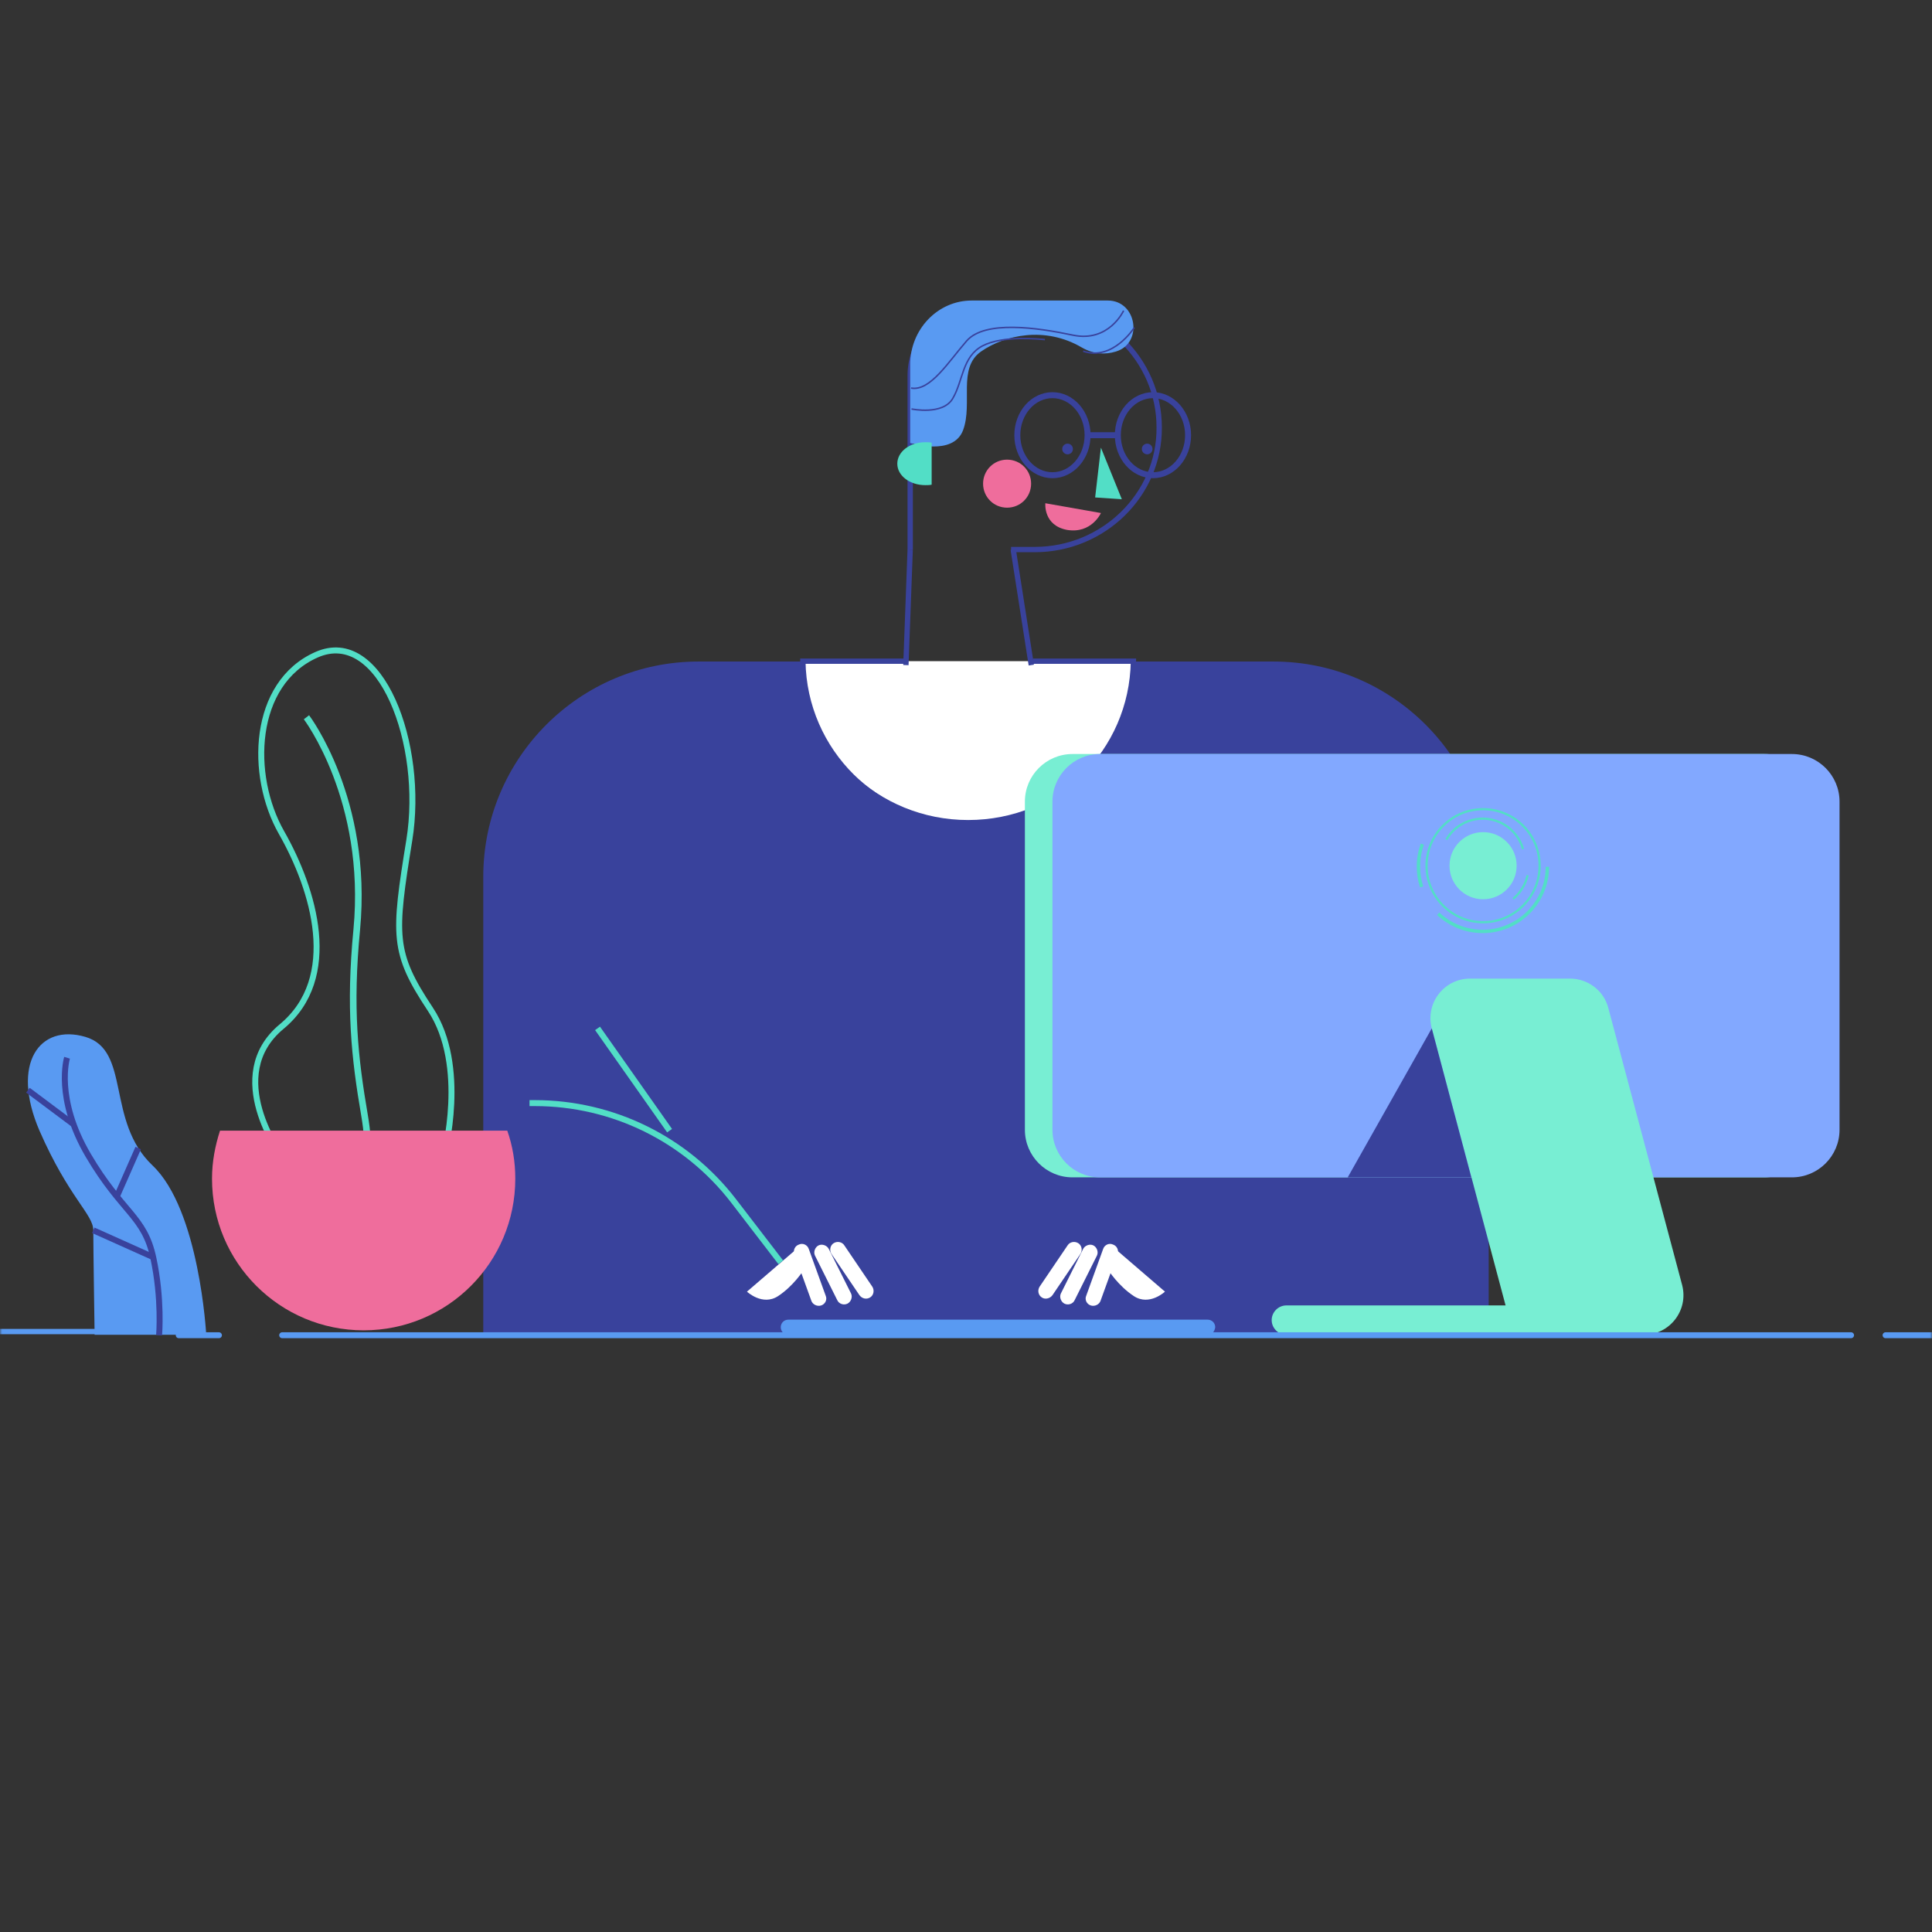 <svg width="450" height="450" viewBox="0 0 450 450" fill="none" xmlns="http://www.w3.org/2000/svg">
<rect x="0" y="0" width="450" height="450" fill="#333333" stroke="none"/>
<mask id="mask0" mask-type="alpha" maskUnits="userSpaceOnUse" x="0" y="0" width="450" height="450">
<rect x="0.5" y="0.5" width="449" height="449" fill="#C4C4C4" stroke="black"/>
</mask>
<g mask="url(#mask0)">
<path d="M71.38 167.062C71.38 167.062 85.952 186.228 83.096 216.519C81.339 234.693 82.584 246.259 84.927 259.917C87.27 273.576 84.927 292.522 84.927 292.522" stroke="#52DEC6" stroke-width="1.543" stroke-miterlimit="10"/>
<path d="M346.743 310.895H112.562V204.214C112.562 176.56 135.038 154.084 162.692 154.084H296.613C324.267 154.084 346.743 176.56 346.743 204.214V310.895Z" fill="#39429C"/>
<path d="M225.5 191C204.407 191 187.307 174.445 187 154H211.412H240.576H264C263.693 174.544 246.593 191 225.5 191Z" fill="white"/>
<path d="M240.208 154.912L236 128M211 154.912L212 128" stroke="#39429C" stroke-width="1.24"/>
<path d="M212 128V87.476C212 78.368 219.497 71 228.765 71H240.948C256.983 71 269.999 83.792 269.999 99.551C270.104 115.208 257.036 128 241 128H235.5" stroke="#39429C" stroke-width="1.24"/>
<path d="M245.136 110.686C249.655 110.686 253.319 106.513 253.319 101.365C253.319 96.216 249.655 92.043 245.136 92.043C240.617 92.043 236.954 96.216 236.954 101.365C236.954 106.513 240.617 110.686 245.136 110.686Z" stroke="#39429C" stroke-width="1.391" stroke-miterlimit="10"/>
<path d="M268.545 110.686C273.064 110.686 276.727 106.513 276.727 101.365C276.727 96.216 273.064 92.043 268.545 92.043C264.026 92.043 260.362 96.216 260.362 101.365C260.362 106.513 264.026 110.686 268.545 110.686Z" stroke="#39429C" stroke-width="1.391" stroke-miterlimit="10"/>
<path d="M212 103.162C212 103.162 222.059 106.403 224.341 100.138C226.622 93.872 222.993 85.771 228.489 81.882C234.089 77.993 243.423 75.941 251.926 80.91C254.727 82.53 257.423 82.638 259.912 81.882C266.341 79.938 264.786 70 258.045 70H226.311C218.43 70 212 76.697 212 84.907V103.162Z" fill="#599AF2"/>
<path d="M256.427 119.493L243.48 117.214C243.48 117.214 242.962 122.393 248.555 123.428C254.252 124.36 256.427 119.493 256.427 119.493Z" fill="#EF6D9C"/>
<path d="M253.32 101.366H260.259" stroke="#39429C" stroke-width="1.391" stroke-miterlimit="10"/>
<path d="M248.658 105.82C249.345 105.82 249.901 105.263 249.901 104.577C249.901 103.89 249.345 103.334 248.658 103.334C247.972 103.334 247.416 103.89 247.416 104.577C247.416 105.263 247.972 105.82 248.658 105.82Z" fill="#39429C"/>
<path d="M267.198 105.82C267.885 105.82 268.441 105.263 268.441 104.577C268.441 103.89 267.885 103.334 267.198 103.334C266.512 103.334 265.956 103.89 265.956 104.577C265.956 105.263 266.512 105.82 267.198 105.82Z" fill="#39429C"/>
<path d="M240.576 154H264C263.693 175.1 246.593 192 225.5 192C204.407 192 187.307 174.997 187 154H211.412" stroke="#39429C" stroke-width="1.24"/>
<path d="M240.165 112.656C240.165 115.763 237.679 118.248 234.572 118.248C231.465 118.248 228.979 115.763 228.979 112.656C228.979 109.548 231.465 107.062 234.572 107.062C237.679 107.063 240.165 109.548 240.165 112.656Z" fill="#EF6D9C"/>
<path d="M410.959 274.228H249.798C243.687 274.228 238.716 269.257 238.716 263.146V186.708C238.716 180.598 243.687 175.626 249.798 175.626H410.959C417.07 175.626 422.042 180.598 422.042 186.708V263.146C422.042 269.257 417.07 274.228 410.959 274.228Z" fill="#78EED3"/>
<path d="M417.381 274.228H256.22C250.109 274.228 245.137 269.257 245.137 263.146V186.708C245.137 180.598 250.109 175.626 256.22 175.626H417.381C423.492 175.626 428.463 180.598 428.463 186.708V263.146C428.463 269.257 423.492 274.228 417.381 274.228Z" fill="#82A8FF"/>
<path d="M382.891 310.896H359.587C355.444 310.896 351.715 308.1 350.679 304.061L333.486 239.534C331.932 233.63 336.386 227.934 342.393 227.934H365.698C369.841 227.934 373.569 230.73 374.605 234.769L391.798 299.296C393.352 305.2 388.898 310.896 382.891 310.896Z" fill="#78EED3"/>
<path d="M377.816 310.894H299.617C297.753 310.894 296.199 309.341 296.199 307.477C296.199 305.612 297.753 304.059 299.617 304.059H377.816C379.68 304.059 381.234 305.612 381.234 307.477C381.337 309.444 379.784 310.894 377.816 310.894Z" fill="#78EED3"/>
<path d="M333.486 239.532L342.704 274.23H313.91L333.486 239.532Z" fill="#39429C"/>
<path d="M281.284 310.895H183.614C182.682 310.895 181.853 310.17 181.853 309.134C181.853 308.202 182.578 307.373 183.614 307.373H281.284C282.216 307.373 283.045 308.098 283.045 309.134C282.941 310.17 282.216 310.895 281.284 310.895Z" fill="#599AF2"/>
<path d="M242.651 302.195C241.822 301.677 241.615 300.538 242.133 299.709L248.658 290.077C249.176 289.248 250.315 289.041 251.144 289.559C251.972 290.077 252.18 291.216 251.662 292.044L245.137 301.677C244.515 302.505 243.376 302.713 242.651 302.195Z" fill="white"/>
<path d="M247.933 303.645C247.105 303.231 246.69 302.091 247.105 301.263L252.283 290.905C252.698 290.077 253.837 289.662 254.666 290.077C255.494 290.491 255.908 291.63 255.494 292.459L250.315 302.816C249.901 303.748 248.762 304.059 247.933 303.645Z" fill="white"/>
<path d="M254.044 304.06C253.112 303.749 252.594 302.713 253.009 301.781L256.944 290.906C257.255 289.974 258.291 289.456 259.223 289.87C260.155 290.181 260.673 291.216 260.259 292.149L256.323 303.024C256.012 303.852 254.977 304.37 254.044 304.06Z" fill="white"/>
<path d="M260.259 291.319L271.341 300.848C271.341 300.848 267.716 304.266 264.091 301.884C260.466 299.502 258.188 295.877 258.188 295.877L260.259 291.319Z" fill="white"/>
<path d="M202.672 302.195C203.501 301.677 203.708 300.538 203.19 299.709L196.665 290.077C196.147 289.248 195.007 289.041 194.179 289.559C193.35 290.077 193.143 291.216 193.661 292.044L200.186 301.677C200.808 302.505 201.843 302.713 202.672 302.195Z" fill="white"/>
<path d="M197.389 303.645C198.218 303.231 198.632 302.091 198.218 301.263L193.039 290.905C192.625 290.077 191.485 289.662 190.657 290.077C189.828 290.491 189.414 291.63 189.828 292.459L195.007 302.816C195.421 303.748 196.56 304.059 197.389 303.645Z" fill="white"/>
<path d="M191.279 304.06C192.211 303.749 192.729 302.713 192.314 301.781L188.379 290.906C188.068 289.974 187.032 289.456 186.1 289.87C185.168 290.181 184.65 291.216 185.064 292.149L189 303.024C189.311 303.852 190.347 304.37 191.279 304.06Z" fill="white"/>
<path d="M185.064 291.319L173.982 300.848C173.982 300.848 177.607 304.266 181.232 301.884C184.857 299.502 187.136 295.877 187.136 295.877L185.064 291.319Z" fill="white"/>
<path d="M181.853 294.013L170.874 279.72C159.792 265.323 142.702 256.934 124.577 256.934H123.334" stroke="#52DEC6" stroke-width="1.391" stroke-miterlimit="10"/>
<path d="M155.959 263.354L139.18 239.532" stroke="#52DEC6" stroke-width="1.391" stroke-miterlimit="10"/>
<path d="M261.708 72.365C261.708 72.365 258.29 79.823 249.901 78.062C241.615 76.301 229.393 74.54 225.147 79.408C220.9 84.276 216.654 91.216 212.2 90.387" stroke="#39429C" stroke-width="0.348" stroke-miterlimit="10"/>
<path d="M212.304 95.255C212.304 95.255 219.657 96.808 221.936 92.769C224.318 88.73 224.111 83.033 228.876 80.547C233.64 78.061 242.133 78.994 243.376 79.097" stroke="#39429C" stroke-width="0.348" stroke-miterlimit="10"/>
<path d="M264.194 76.302C264.194 76.302 259.223 84.173 252.283 81.791" stroke="#39429C" stroke-width="0.348" stroke-miterlimit="10"/>
<path d="M217 103.114C216.556 103 215.963 103 215.519 103C211.815 103 209 105.273 209 108C209 110.841 211.963 113 215.519 113C215.963 113 216.556 113 217 112.886V103.114Z" fill="#52DEC6"/>
<path d="M65.571 269.18C65.571 269.18 51.798 250.598 65.571 239.134C79.344 227.763 73.151 207.24 65.571 193.928C57.992 180.615 58.731 159.167 73.706 152.511C88.68 145.855 98.941 173.404 95.336 195.684C91.731 217.964 91.454 221.847 100.235 235.067C109.017 248.287 103.378 269.18 103.378 269.18" stroke="#52DEC6" stroke-width="1.391" stroke-miterlimit="10"/>
<path d="M51.246 263.354C50.107 266.876 49.382 270.605 49.382 274.54C49.382 294.116 65.229 309.859 84.701 309.859C104.276 309.859 120.02 294.012 120.02 274.54C120.02 270.605 119.398 266.876 118.155 263.354H51.246Z" fill="#EF6D9C"/>
<path d="M48.035 310.897C48.035 310.897 46.482 281.793 35.503 271.435C24.628 261.078 30.531 244.61 19.863 241.502C9.195 238.395 2.463 247.717 9.195 263.356C16.031 278.996 21.727 282.828 21.727 286.557C21.727 290.389 22.038 310.897 22.038 310.897" fill="#599AF2"/>
<path d="M15.617 246.37C15.617 246.37 12.717 255.795 20.588 269.156C28.46 282.517 33.639 283.242 35.71 292.978C37.782 302.611 37.056 311 37.056 311" stroke="#39429C" stroke-width="1.391" stroke-miterlimit="10"/>
<path d="M35.814 292.875L21.728 286.557" stroke="#39429C" stroke-width="1.391" stroke-miterlimit="10"/>
<path d="M27.216 278.685L32.188 267.396" stroke="#39429C" stroke-width="1.391" stroke-miterlimit="10"/>
<path d="M17.17 261.906L6.502 253.931" stroke="#39429C" stroke-width="1.391" stroke-miterlimit="10"/>
<path d="M256.426 104.266L261.294 116.28L255.08 115.866L256.426 104.266Z" fill="#52DEC6"/>
<path d="M331.119 206.574C330.626 205.093 330.379 203.447 330.379 201.802C330.379 199.991 330.708 198.263 331.284 196.617" stroke="#52DEC6" stroke-width="0.781" stroke-miterlimit="10"/>
<path d="M360.414 201.886C360.414 210.197 353.667 216.945 345.355 216.945C341.323 216.945 337.702 215.382 334.986 212.831" stroke="#52DEC6" stroke-width="0.781" stroke-miterlimit="10"/>
<path d="M355.807 203.858C355.56 204.846 355.231 205.833 354.655 206.739C354.078 207.726 353.338 208.631 352.433 209.372" stroke="#52DEC6" stroke-width="0.509" stroke-miterlimit="10"/>
<path d="M336.88 195.549C339.595 190.859 345.603 189.295 350.293 192.011C352.515 193.327 354.079 195.385 354.737 197.771" stroke="#52DEC6" stroke-width="0.509" stroke-miterlimit="10"/>
<path d="M345.438 214.805C352.71 214.805 358.605 208.91 358.605 201.638C358.605 194.367 352.71 188.472 345.438 188.472C338.166 188.472 332.271 194.367 332.271 201.638C332.271 208.91 338.166 214.805 345.438 214.805Z" stroke="#52DEC6" stroke-width="0.509" stroke-miterlimit="10"/>
<path d="M345.438 209.455C349.755 209.455 353.255 205.955 353.255 201.637C353.255 197.319 349.755 193.819 345.438 193.819C341.12 193.819 337.62 197.319 337.62 201.637C337.62 205.955 341.12 209.455 345.438 209.455Z" fill="#78EED3"/>
<path d="M-60 310.144L25.014 310.144" stroke="#599AF2" stroke-width="1.24" stroke-linecap="round"/>
<path d="M41.627 311L50.997 311" stroke="#599AF2" stroke-width="1.376" stroke-linecap="round"/>
<path d="M65.721 311L431.152 311" stroke="#599AF2" stroke-width="1.376" stroke-linecap="round"/>
<path d="M439.184 311H467.294" stroke="#599AF2" stroke-width="1.376" stroke-linecap="round"/>
</g>
</svg>
